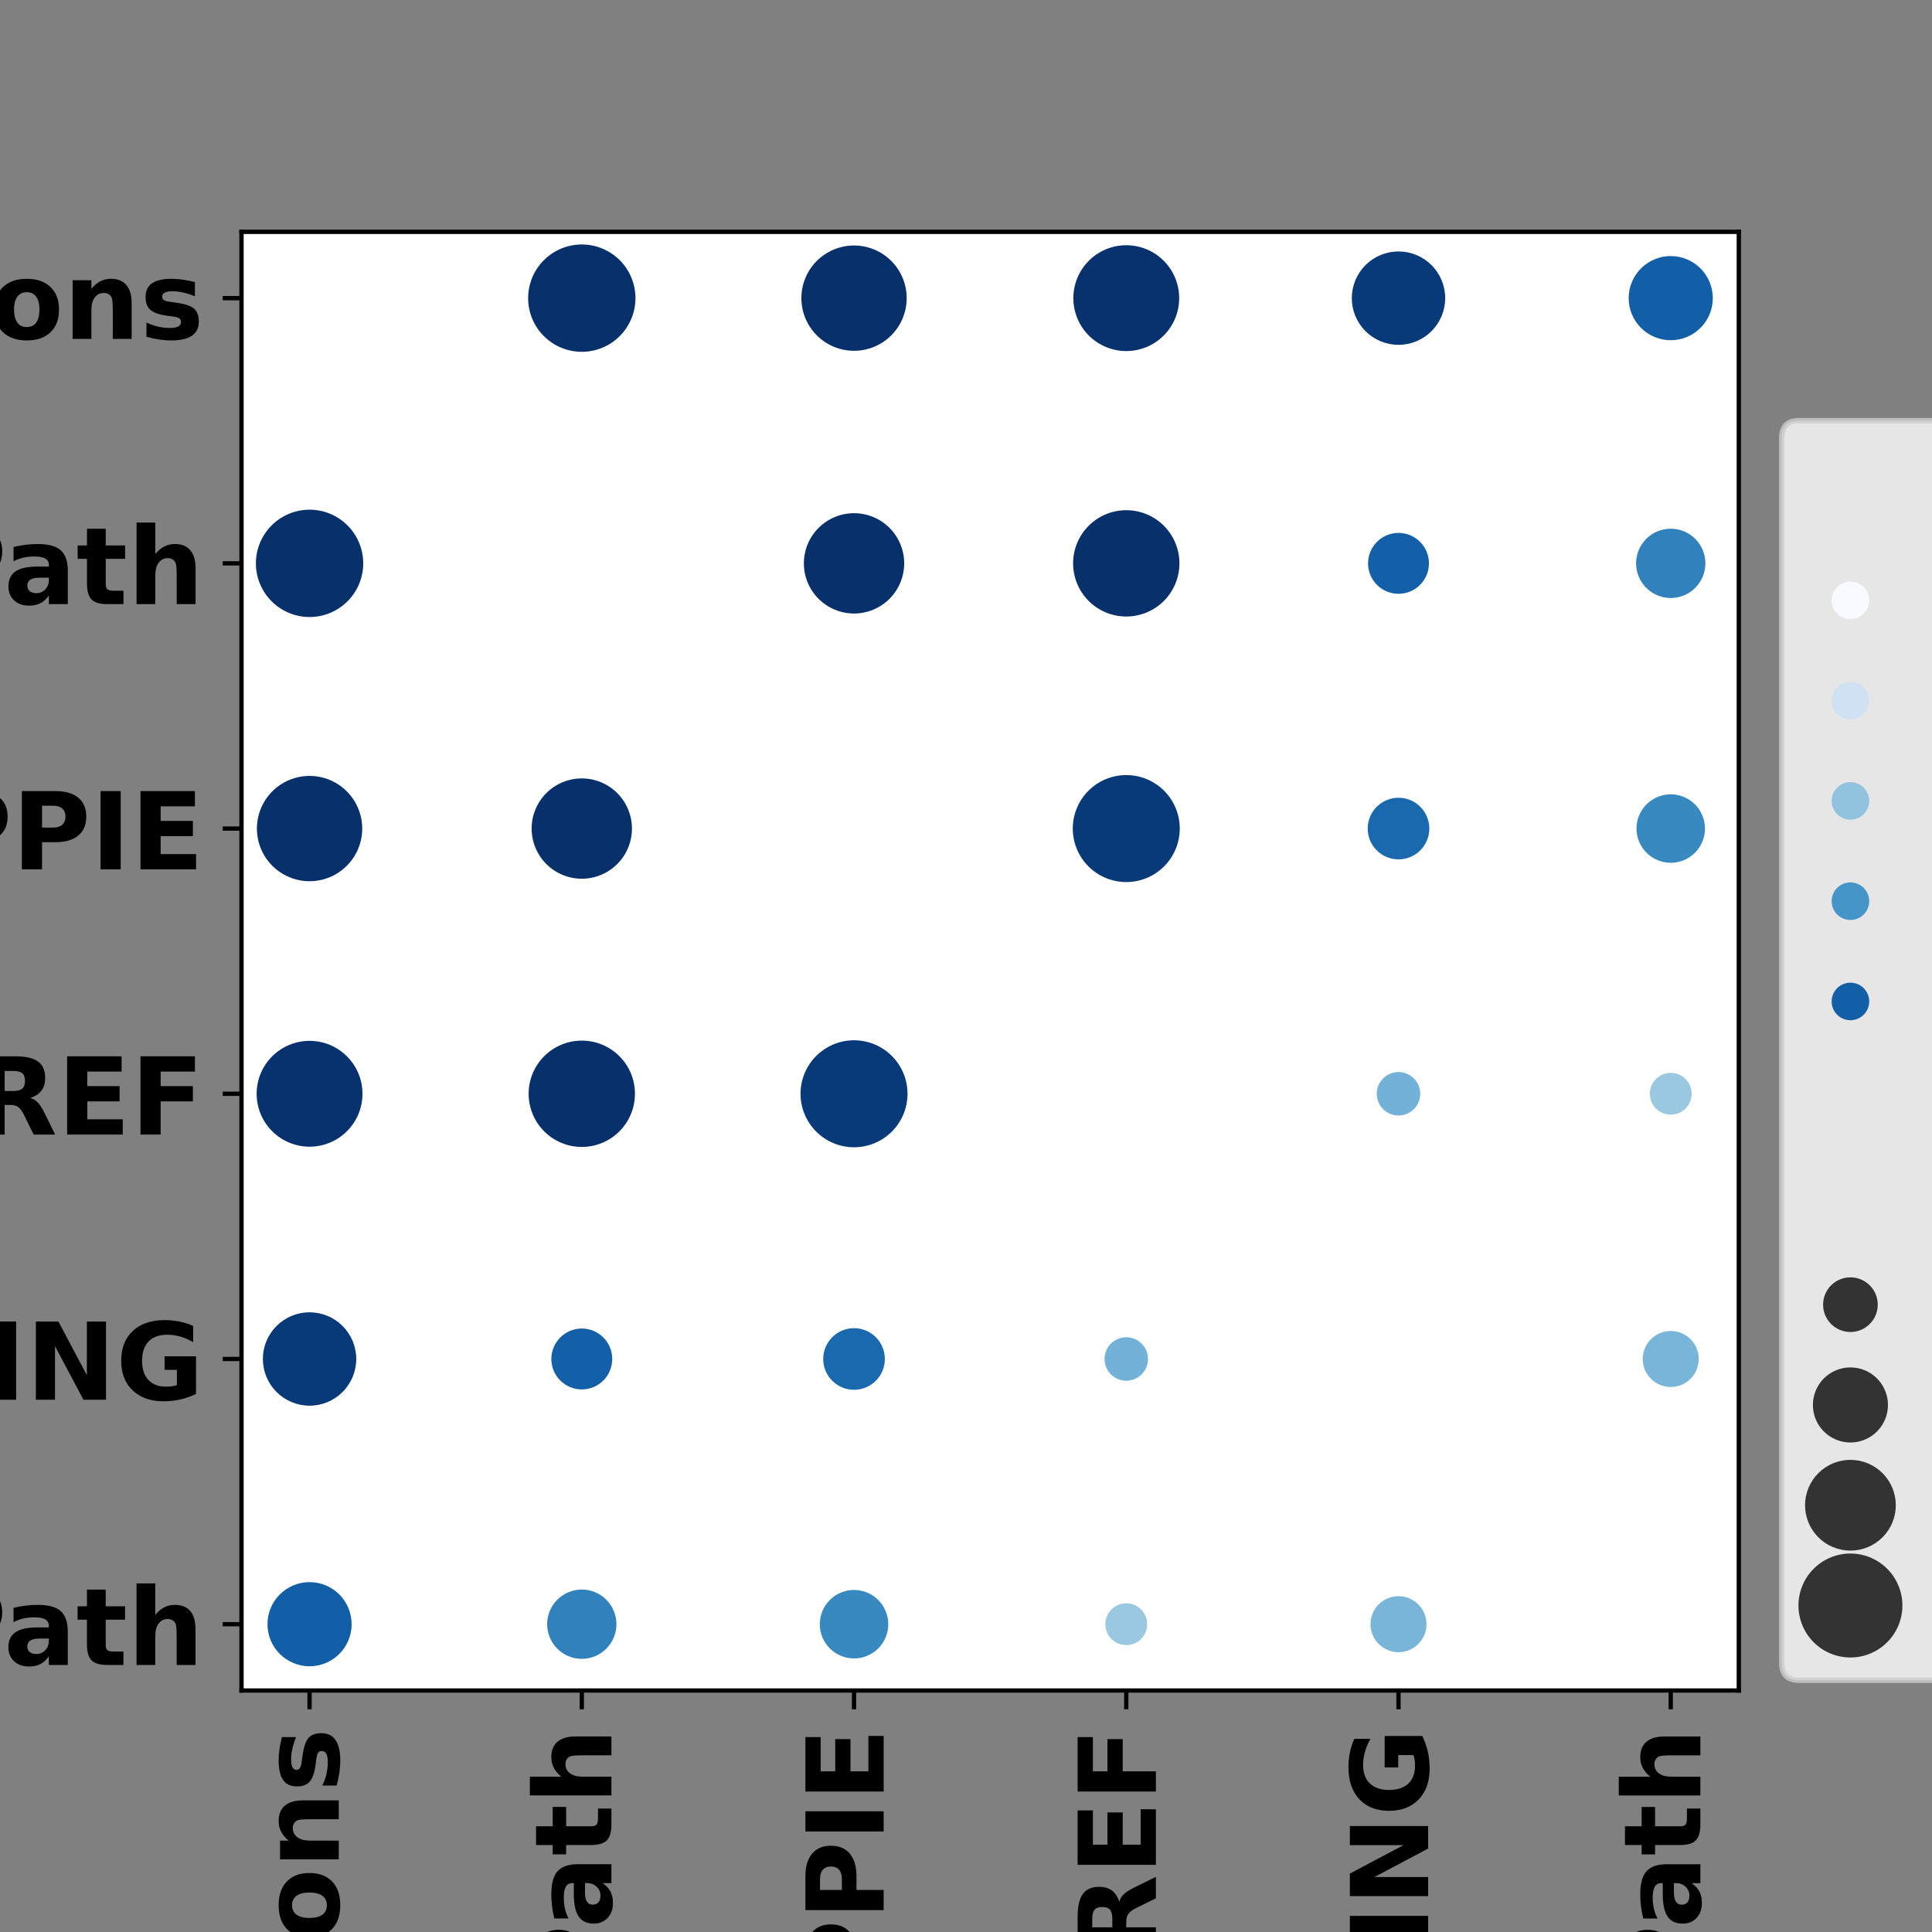 <?xml version="1.0" encoding="utf-8" standalone="no"?>
<!DOCTYPE svg PUBLIC "-//W3C//DTD SVG 1.1//EN"
  "http://www.w3.org/Graphics/SVG/1.1/DTD/svg11.dtd">
<!-- Created with matplotlib (https://matplotlib.org/) -->
<svg height="360pt" version="1.1" viewBox="0 0 360 360" width="360pt" xmlns="http://www.w3.org/2000/svg" xmlns:xlink="http://www.w3.org/1999/xlink">
 <rect x="0" y="0" width="360" height="360" fill="#808080" stroke="none"/>
 <defs>
  <style type="text/css">*{stroke-linecap:butt;stroke-linejoin:round;}</style>
 </defs>
 <g id="figure_1">
  <g id="patch_1">
   <path d="M 0 360 
L 360 360 
L 360 0 
L 0 0 
z
" style="fill:none;"/>
  </g>
  <g id="axes_1">
   <g id="patch_2">
    <path d="M 45 315 
L 324 315 
L 324 43.2 
L 45 43.2 
z
" style="fill:#ffffff;"/>
   </g>
   <g id="PathCollection_1">
    <path clip-path="url(#p6408a341c7)" d="M 57.682 55.555 
C 57.682 55.555 57.682 55.555 57.682 55.555 
C 57.682 55.555 57.682 55.555 57.682 55.555 
C 57.682 55.555 57.682 55.555 57.682 55.555 
C 57.682 55.555 57.682 55.555 57.682 55.555 
C 57.682 55.555 57.682 55.555 57.682 55.555 
C 57.682 55.555 57.682 55.555 57.682 55.555 
C 57.682 55.555 57.682 55.555 57.682 55.555 
C 57.682 55.555 57.682 55.555 57.682 55.555 
z
" style="fill:#f7fbff;"/>
    <path clip-path="url(#p6408a341c7)" d="M 57.682 114.973 
C 60.334 114.973 62.878 113.919 64.753 112.044 
C 66.628 110.169 67.682 107.625 67.682 104.973 
C 67.682 102.321 66.628 99.777 64.753 97.902 
C 62.878 96.026 60.334 94.973 57.682 94.973 
C 55.03 94.973 52.486 96.026 50.611 97.902 
C 48.735 99.777 47.682 102.321 47.682 104.973 
C 47.682 107.625 48.735 110.169 50.611 112.044 
C 52.486 113.919 55.03 114.973 57.682 114.973 
z
" style="fill:#08306b;"/>
    <path clip-path="url(#p6408a341c7)" d="M 57.682 164.202 
C 60.284 164.202 62.779 163.168 64.619 161.328 
C 66.459 159.488 67.493 156.993 67.493 154.391 
C 67.493 151.789 66.459 149.293 64.619 147.454 
C 62.779 145.614 60.284 144.58 57.682 144.58 
C 55.08 144.58 52.584 145.614 50.745 147.454 
C 48.905 149.293 47.871 151.789 47.871 154.391 
C 47.871 156.993 48.905 159.488 50.745 161.328 
C 52.584 163.168 55.08 164.202 57.682 164.202 
z
" style="fill:#08306b;"/>
    <path clip-path="url(#p6408a341c7)" d="M 57.682 213.67 
C 60.297 213.67 62.805 212.631 64.655 210.782 
C 66.504 208.933 67.543 206.424 67.543 203.809 
C 67.543 201.194 66.504 198.686 64.655 196.836 
C 62.805 194.987 60.297 193.948 57.682 193.948 
C 55.067 193.948 52.558 194.987 50.709 196.836 
C 48.86 198.686 47.821 201.194 47.821 203.809 
C 47.821 206.424 48.86 208.933 50.709 210.782 
C 52.558 212.631 55.067 213.67 57.682 213.67 
z
" style="fill:#08326e;"/>
    <path clip-path="url(#p6408a341c7)" d="M 57.682 261.929 
C 59.989 261.929 62.203 261.012 63.835 259.38 
C 65.466 257.748 66.383 255.535 66.383 253.227 
C 66.383 250.92 65.466 248.706 63.835 247.075 
C 62.203 245.443 59.989 244.526 57.682 244.526 
C 55.374 244.526 53.161 245.443 51.529 247.075 
C 49.897 248.706 48.981 250.92 48.981 253.227 
C 48.981 255.535 49.897 257.748 51.529 259.38 
C 53.161 261.012 55.374 261.929 57.682 261.929 
z
" style="fill:#083a7a;"/>
    <path clip-path="url(#p6408a341c7)" d="M 57.682 310.486 
C 59.761 310.486 61.756 309.66 63.226 308.189 
C 64.696 306.719 65.522 304.725 65.522 302.645 
C 65.522 300.566 64.696 298.572 63.226 297.101 
C 61.756 295.631 59.761 294.805 57.682 294.805 
C 55.603 294.805 53.608 295.631 52.138 297.101 
C 50.668 298.572 49.841 300.566 49.841 302.645 
C 49.841 304.725 50.668 306.719 52.138 308.189 
C 53.608 309.66 55.603 310.486 57.682 310.486 
z
" style="fill:#135fa7;"/>
    <path clip-path="url(#p6408a341c7)" d="M 108.409 65.555 
C 111.061 65.555 113.605 64.501 115.48 62.626 
C 117.355 60.75 118.409 58.207 118.409 55.555 
C 118.409 52.903 117.355 50.359 115.48 48.483 
C 113.605 46.608 111.061 45.555 108.409 45.555 
C 105.757 45.555 103.213 46.608 101.338 48.483 
C 99.463 50.359 98.409 52.903 98.409 55.555 
C 98.409 58.207 99.463 60.75 101.338 62.626 
C 103.213 64.501 105.757 65.555 108.409 65.555 
z
" style="fill:#08306b;"/>
    <path clip-path="url(#p6408a341c7)" d="M 108.409 104.973 
C 108.409 104.973 108.409 104.973 108.409 104.973 
C 108.409 104.973 108.409 104.973 108.409 104.973 
C 108.409 104.973 108.409 104.973 108.409 104.973 
C 108.409 104.973 108.409 104.973 108.409 104.973 
C 108.409 104.973 108.409 104.973 108.409 104.973 
C 108.409 104.973 108.409 104.973 108.409 104.973 
C 108.409 104.973 108.409 104.973 108.409 104.973 
C 108.409 104.973 108.409 104.973 108.409 104.973 
z
" style="fill:#f7fbff;"/>
    <path clip-path="url(#p6408a341c7)" d="M 108.409 163.737 
C 110.888 163.737 113.265 162.752 115.018 161 
C 116.77 159.247 117.755 156.87 117.755 154.391 
C 117.755 151.912 116.77 149.535 115.018 147.782 
C 113.265 146.03 110.888 145.045 108.409 145.045 
C 105.93 145.045 103.553 146.03 101.8 147.782 
C 100.048 149.535 99.063 151.912 99.063 154.391 
C 99.063 156.87 100.048 159.247 101.8 161 
C 103.553 162.752 105.93 163.737 108.409 163.737 
z
" style="fill:#08306b;"/>
    <path clip-path="url(#p6408a341c7)" d="M 108.409 213.716 
C 111.036 213.716 113.556 212.672 115.414 210.814 
C 117.272 208.956 118.316 206.436 118.316 203.809 
C 118.316 201.182 117.272 198.662 115.414 196.804 
C 113.556 194.946 111.036 193.903 108.409 193.903 
C 105.782 193.903 103.262 194.946 101.404 196.804 
C 99.546 198.662 98.503 201.182 98.503 203.809 
C 98.503 206.436 99.546 208.956 101.404 210.814 
C 103.262 212.672 105.782 213.716 108.409 213.716 
z
" style="fill:#08306b;"/>
    <path clip-path="url(#p6408a341c7)" d="M 108.409 258.902 
C 109.914 258.902 111.358 258.304 112.422 257.24 
C 113.486 256.176 114.084 254.732 114.084 253.227 
C 114.084 251.722 113.486 250.279 112.422 249.214 
C 111.358 248.15 109.914 247.552 108.409 247.552 
C 106.904 247.552 105.461 248.15 104.396 249.214 
C 103.332 250.279 102.734 251.722 102.734 253.227 
C 102.734 254.732 103.332 256.176 104.396 257.24 
C 105.461 258.304 106.904 258.902 108.409 258.902 
z
" style="fill:#1460a8;"/>
    <path clip-path="url(#p6408a341c7)" d="M 108.409 309.101 
C 110.121 309.101 111.763 308.421 112.974 307.21 
C 114.184 306 114.864 304.357 114.864 302.645 
C 114.864 300.933 114.184 299.291 112.974 298.081 
C 111.763 296.87 110.121 296.19 108.409 296.19 
C 106.697 296.19 105.055 296.87 103.844 298.081 
C 102.634 299.291 101.954 300.933 101.954 302.645 
C 101.954 304.357 102.634 306 103.844 307.21 
C 105.055 308.421 106.697 309.101 108.409 309.101 
z
" style="fill:#3181bd;"/>
    <path clip-path="url(#p6408a341c7)" d="M 159.136 65.365 
C 161.738 65.365 164.234 64.332 166.074 62.492 
C 167.913 60.652 168.947 58.156 168.947 55.555 
C 168.947 52.953 167.913 50.457 166.074 48.617 
C 164.234 46.778 161.738 45.744 159.136 45.744 
C 156.535 45.744 154.039 46.778 152.199 48.617 
C 150.359 50.457 149.326 52.953 149.326 55.555 
C 149.326 58.156 150.359 60.652 152.199 62.492 
C 154.039 64.332 156.535 65.365 159.136 65.365 
z
" style="fill:#08306b;"/>
    <path clip-path="url(#p6408a341c7)" d="M 159.136 114.319 
C 161.615 114.319 163.992 113.334 165.745 111.581 
C 167.498 109.829 168.483 107.451 168.483 104.973 
C 168.483 102.494 167.498 100.117 165.745 98.364 
C 163.992 96.611 161.615 95.627 159.136 95.627 
C 156.658 95.627 154.28 96.611 152.528 98.364 
C 150.775 100.117 149.79 102.494 149.79 104.973 
C 149.79 107.451 150.775 109.829 152.528 111.581 
C 154.28 113.334 156.658 114.319 159.136 114.319 
z
" style="fill:#08306b;"/>
    <path clip-path="url(#p6408a341c7)" d="M 159.136 154.391 
C 159.136 154.391 159.136 154.391 159.136 154.391 
C 159.136 154.391 159.136 154.391 159.136 154.391 
C 159.136 154.391 159.136 154.391 159.136 154.391 
C 159.136 154.391 159.136 154.391 159.136 154.391 
C 159.136 154.391 159.136 154.391 159.136 154.391 
C 159.136 154.391 159.136 154.391 159.136 154.391 
C 159.136 154.391 159.136 154.391 159.136 154.391 
C 159.136 154.391 159.136 154.391 159.136 154.391 
z
" style="fill:#f7fbff;"/>
    <path clip-path="url(#p6408a341c7)" d="M 159.136 213.777 
C 161.78 213.777 164.315 212.727 166.185 210.857 
C 168.054 208.988 169.104 206.453 169.104 203.809 
C 169.104 201.166 168.054 198.63 166.185 196.761 
C 164.315 194.891 161.78 193.841 159.136 193.841 
C 156.493 193.841 153.957 194.891 152.088 196.761 
C 150.219 198.63 149.168 201.166 149.168 203.809 
C 149.168 206.453 150.219 208.988 152.088 210.857 
C 153.957 212.727 156.493 213.777 159.136 213.777 
z
" style="fill:#083979;"/>
    <path clip-path="url(#p6408a341c7)" d="M 159.136 258.969 
C 160.659 258.969 162.12 258.364 163.197 257.288 
C 164.274 256.211 164.879 254.75 164.879 253.227 
C 164.879 251.704 164.274 250.244 163.197 249.167 
C 162.12 248.09 160.659 247.485 159.136 247.485 
C 157.614 247.485 156.153 248.09 155.076 249.167 
C 153.999 250.244 153.394 251.704 153.394 253.227 
C 153.394 254.75 153.999 256.211 155.076 257.288 
C 156.153 258.364 157.614 258.969 159.136 258.969 
z
" style="fill:#1a68ae;"/>
    <path clip-path="url(#p6408a341c7)" d="M 159.136 309.027 
C 160.829 309.027 162.452 308.354 163.649 307.158 
C 164.845 305.961 165.518 304.338 165.518 302.645 
C 165.518 300.953 164.845 299.33 163.649 298.133 
C 162.452 296.937 160.829 296.264 159.136 296.264 
C 157.444 296.264 155.821 296.937 154.624 298.133 
C 153.428 299.33 152.755 300.953 152.755 302.645 
C 152.755 304.338 153.428 305.961 154.624 307.158 
C 155.821 308.354 157.444 309.027 159.136 309.027 
z
" style="fill:#3989c1;"/>
    <path clip-path="url(#p6408a341c7)" d="M 209.864 65.416 
C 212.479 65.416 214.987 64.377 216.836 62.527 
C 218.686 60.678 219.725 58.17 219.725 55.555 
C 219.725 52.939 218.686 50.431 216.836 48.582 
C 214.987 46.733 212.479 45.694 209.864 45.694 
C 207.248 45.694 204.74 46.733 202.891 48.582 
C 201.042 50.431 200.003 52.939 200.003 55.555 
C 200.003 58.17 201.042 60.678 202.891 62.527 
C 204.74 64.377 207.248 65.416 209.864 65.416 
z
" style="fill:#08326e;"/>
    <path clip-path="url(#p6408a341c7)" d="M 209.864 114.879 
C 212.491 114.879 215.011 113.835 216.869 111.978 
C 218.726 110.12 219.77 107.6 219.77 104.973 
C 219.77 102.345 218.726 99.826 216.869 97.968 
C 215.011 96.11 212.491 95.066 209.864 95.066 
C 207.236 95.066 204.716 96.11 202.859 97.968 
C 201.001 99.826 199.957 102.345 199.957 104.973 
C 199.957 107.6 201.001 110.12 202.859 111.978 
C 204.716 113.835 207.236 114.879 209.864 114.879 
z
" style="fill:#08306b;"/>
    <path clip-path="url(#p6408a341c7)" d="M 209.864 164.359 
C 212.507 164.359 215.043 163.309 216.912 161.439 
C 218.781 159.57 219.832 157.034 219.832 154.391 
C 219.832 151.747 218.781 149.212 216.912 147.343 
C 215.043 145.473 212.507 144.423 209.864 144.423 
C 207.22 144.423 204.685 145.473 202.815 147.343 
C 200.946 149.212 199.896 151.747 199.896 154.391 
C 199.896 157.034 200.946 159.57 202.815 161.439 
C 204.685 163.309 207.22 164.359 209.864 164.359 
z
" style="fill:#083979;"/>
    <path clip-path="url(#p6408a341c7)" d="M 209.864 203.809 
C 209.864 203.809 209.864 203.809 209.864 203.809 
C 209.864 203.809 209.864 203.809 209.864 203.809 
C 209.864 203.809 209.864 203.809 209.864 203.809 
C 209.864 203.809 209.864 203.809 209.864 203.809 
C 209.864 203.809 209.864 203.809 209.864 203.809 
C 209.864 203.809 209.864 203.809 209.864 203.809 
C 209.864 203.809 209.864 203.809 209.864 203.809 
C 209.864 203.809 209.864 203.809 209.864 203.809 
z
" style="fill:#f7fbff;"/>
    <path clip-path="url(#p6408a341c7)" d="M 209.864 257.278 
C 210.938 257.278 211.969 256.852 212.728 256.092 
C 213.488 255.332 213.915 254.302 213.915 253.227 
C 213.915 252.153 213.488 251.122 212.728 250.363 
C 211.969 249.603 210.938 249.176 209.864 249.176 
C 208.789 249.176 207.759 249.603 206.999 250.363 
C 206.239 251.122 205.813 252.153 205.813 253.227 
C 205.813 254.302 206.239 255.332 206.999 256.092 
C 207.759 256.852 208.789 257.278 209.864 257.278 
z
" style="fill:#72b2d8;"/>
    <path clip-path="url(#p6408a341c7)" d="M 209.864 306.542 
C 210.897 306.542 211.888 306.131 212.619 305.401 
C 213.349 304.67 213.76 303.679 213.76 302.645 
C 213.76 301.612 213.349 300.621 212.619 299.89 
C 211.888 299.16 210.897 298.749 209.864 298.749 
C 208.83 298.749 207.839 299.16 207.108 299.89 
C 206.378 300.621 205.967 301.612 205.967 302.645 
C 205.967 303.679 206.378 304.67 207.108 305.401 
C 207.839 306.131 208.83 306.542 209.864 306.542 
z
" style="fill:#9ac8e0;"/>
    <path clip-path="url(#p6408a341c7)" d="M 260.591 64.256 
C 262.899 64.256 265.112 63.339 266.744 61.707 
C 268.375 60.076 269.292 57.862 269.292 55.555 
C 269.292 53.247 268.375 51.034 266.744 49.402 
C 265.112 47.77 262.899 46.853 260.591 46.853 
C 258.283 46.853 256.07 47.77 254.438 49.402 
C 252.806 51.034 251.89 53.247 251.89 55.555 
C 251.89 57.862 252.806 60.076 254.438 61.707 
C 256.07 63.339 258.283 64.256 260.591 64.256 
z
" style="fill:#083a7a;"/>
    <path clip-path="url(#p6408a341c7)" d="M 260.591 110.648 
C 262.096 110.648 263.539 110.05 264.604 108.986 
C 265.668 107.921 266.266 106.478 266.266 104.973 
C 266.266 103.468 265.668 102.024 264.604 100.96 
C 263.539 99.896 262.096 99.298 260.591 99.298 
C 259.086 99.298 257.642 99.896 256.578 100.96 
C 255.514 102.024 254.916 103.468 254.916 104.973 
C 254.916 106.478 255.514 107.921 256.578 108.986 
C 257.642 110.05 259.086 110.648 260.591 110.648 
z
" style="fill:#1460a8;"/>
    <path clip-path="url(#p6408a341c7)" d="M 260.591 160.133 
C 262.114 160.133 263.574 159.528 264.651 158.451 
C 265.728 157.374 266.333 155.914 266.333 154.391 
C 266.333 152.868 265.728 151.407 264.651 150.331 
C 263.574 149.254 262.114 148.649 260.591 148.649 
C 259.068 148.649 257.607 149.254 256.531 150.331 
C 255.454 151.407 254.849 152.868 254.849 154.391 
C 254.849 155.914 255.454 157.374 256.531 158.451 
C 257.607 159.528 259.068 160.133 260.591 160.133 
z
" style="fill:#1a68ae;"/>
    <path clip-path="url(#p6408a341c7)" d="M 260.591 207.86 
C 261.665 207.86 262.696 207.433 263.455 206.674 
C 264.215 205.914 264.642 204.883 264.642 203.809 
C 264.642 202.735 264.215 201.704 263.455 200.945 
C 262.696 200.185 261.665 199.758 260.591 199.758 
C 259.517 199.758 258.486 200.185 257.726 200.945 
C 256.967 201.704 256.54 202.735 256.54 203.809 
C 256.54 204.883 256.967 205.914 257.726 206.674 
C 258.486 207.433 259.517 207.86 260.591 207.86 
z
" style="fill:#72b2d8;"/>
    <path clip-path="url(#p6408a341c7)" d="M 260.591 253.227 
C 260.591 253.227 260.591 253.227 260.591 253.227 
C 260.591 253.227 260.591 253.227 260.591 253.227 
C 260.591 253.227 260.591 253.227 260.591 253.227 
C 260.591 253.227 260.591 253.227 260.591 253.227 
C 260.591 253.227 260.591 253.227 260.591 253.227 
C 260.591 253.227 260.591 253.227 260.591 253.227 
C 260.591 253.227 260.591 253.227 260.591 253.227 
C 260.591 253.227 260.591 253.227 260.591 253.227 
z
" style="fill:#f7fbff;"/>
    <path clip-path="url(#p6408a341c7)" d="M 260.591 307.863 
C 261.975 307.863 263.302 307.313 264.28 306.335 
C 265.259 305.357 265.809 304.029 265.809 302.645 
C 265.809 301.262 265.259 299.934 264.28 298.956 
C 263.302 297.977 261.975 297.428 260.591 297.428 
C 259.207 297.428 257.88 297.977 256.901 298.956 
C 255.923 299.934 255.373 301.262 255.373 302.645 
C 255.373 304.029 255.923 305.357 256.901 306.335 
C 257.88 307.313 259.207 307.863 260.591 307.863 
z
" style="fill:#79b5d9;"/>
    <path clip-path="url(#p6408a341c7)" d="M 311.318 63.395 
C 313.397 63.395 315.392 62.569 316.862 61.099 
C 318.332 59.628 319.159 57.634 319.159 55.555 
C 319.159 53.475 318.332 51.481 316.862 50.011 
C 315.392 48.54 313.397 47.714 311.318 47.714 
C 309.239 47.714 307.244 48.54 305.774 50.011 
C 304.304 51.481 303.478 53.475 303.478 55.555 
C 303.478 57.634 304.304 59.628 305.774 61.099 
C 307.244 62.569 309.239 63.395 311.318 63.395 
z
" style="fill:#135fa7;"/>
    <path clip-path="url(#p6408a341c7)" d="M 311.318 111.428 
C 313.03 111.428 314.672 110.748 315.883 109.537 
C 317.093 108.327 317.774 106.685 317.774 104.973 
C 317.774 103.261 317.093 101.619 315.883 100.408 
C 314.672 99.198 313.03 98.517 311.318 98.517 
C 309.606 98.517 307.964 99.198 306.754 100.408 
C 305.543 101.619 304.863 103.261 304.863 104.973 
C 304.863 106.685 305.543 108.327 306.754 109.537 
C 307.964 110.748 309.606 111.428 311.318 111.428 
z
" style="fill:#3181bd;"/>
    <path clip-path="url(#p6408a341c7)" d="M 311.318 160.772 
C 313.01 160.772 314.634 160.1 315.83 158.903 
C 317.027 157.706 317.699 156.083 317.699 154.391 
C 317.699 152.699 317.027 151.075 315.83 149.879 
C 314.634 148.682 313.01 148.01 311.318 148.01 
C 309.626 148.01 308.003 148.682 306.806 149.879 
C 305.609 151.075 304.937 152.699 304.937 154.391 
C 304.937 156.083 305.609 157.706 306.806 158.903 
C 308.003 160.1 309.626 160.772 311.318 160.772 
z
" style="fill:#3989c1;"/>
    <path clip-path="url(#p6408a341c7)" d="M 311.318 207.705 
C 312.352 207.705 313.343 207.295 314.073 206.564 
C 314.804 205.834 315.215 204.842 315.215 203.809 
C 315.215 202.776 314.804 201.785 314.073 201.054 
C 313.343 200.323 312.352 199.913 311.318 199.913 
C 310.285 199.913 309.294 200.323 308.563 201.054 
C 307.832 201.785 307.422 202.776 307.422 203.809 
C 307.422 204.842 307.832 205.834 308.563 206.564 
C 309.294 207.295 310.285 207.705 311.318 207.705 
z
" style="fill:#9ac8e0;"/>
    <path clip-path="url(#p6408a341c7)" d="M 311.318 258.445 
C 312.702 258.445 314.029 257.895 315.008 256.917 
C 315.986 255.938 316.536 254.611 316.536 253.227 
C 316.536 251.843 315.986 250.516 315.008 249.538 
C 314.029 248.559 312.702 248.009 311.318 248.009 
C 309.934 248.009 308.607 248.559 307.629 249.538 
C 306.65 250.516 306.1 251.843 306.1 253.227 
C 306.1 254.611 306.65 255.938 307.629 256.917 
C 308.607 257.895 309.934 258.445 311.318 258.445 
z
" style="fill:#79b5d9;"/>
    <path clip-path="url(#p6408a341c7)" d="M 311.318 302.645 
C 311.318 302.645 311.318 302.645 311.318 302.645 
C 311.318 302.645 311.318 302.645 311.318 302.645 
C 311.318 302.645 311.318 302.645 311.318 302.645 
C 311.318 302.645 311.318 302.645 311.318 302.645 
C 311.318 302.645 311.318 302.645 311.318 302.645 
C 311.318 302.645 311.318 302.645 311.318 302.645 
C 311.318 302.645 311.318 302.645 311.318 302.645 
C 311.318 302.645 311.318 302.645 311.318 302.645 
z
" style="fill:#f7fbff;"/>
   </g>
   <g id="PathCollection_2"/>
   <g id="PathCollection_3"/>
   <g id="PathCollection_4"/>
   <g id="PathCollection_5"/>
   <g id="PathCollection_6"/>
   <g id="PathCollection_7"/>
   <g id="PathCollection_8"/>
   <g id="PathCollection_9"/>
   <g id="PathCollection_10"/>
   <g id="PathCollection_11"/>
   <g id="matplotlib.axis_1">
    <g id="xtick_1">
     <g id="line2d_1">
      <defs>
       <path d="M 0 0 
L 0 3.5 
" id="m6588b7228b" style="stroke:#000000;stroke-width:0.8;"/>
      </defs>
      <g>
       <use style="stroke:#000000;stroke-width:0.8;" x="57.682" xlink:href="#m6588b7228b" y="315"/>
      </g>
     </g>
     <g id="text_1">
      <!-- PathwayCommons -->
      <g transform="translate(63.122 527.797)rotate(-90)scale(0.2 -0.2)">
       <defs>
        <path d="M 9.188 72.906 
L 40.375 72.906 
Q 54.297 72.906 61.734 66.719 
Q 69.188 60.547 69.188 49.125 
Q 69.188 37.641 61.734 31.469 
Q 54.297 25.297 40.375 25.297 
L 27.984 25.297 
L 27.984 0 
L 9.188 0 
z
M 27.984 59.281 
L 27.984 38.922 
L 38.375 38.922 
Q 43.844 38.922 46.828 41.578 
Q 49.812 44.234 49.812 49.125 
Q 49.812 54 46.828 56.641 
Q 43.844 59.281 38.375 59.281 
z
" id="DejaVuSans-Bold-80"/>
        <path d="M 32.906 24.609 
Q 27.438 24.609 24.672 22.75 
Q 21.922 20.906 21.922 17.281 
Q 21.922 13.969 24.141 12.078 
Q 26.375 10.203 30.328 10.203 
Q 35.25 10.203 38.625 13.734 
Q 42 17.281 42 22.609 
L 42 24.609 
z
M 59.625 31.203 
L 59.625 0 
L 42 0 
L 42 8.109 
Q 38.484 3.125 34.078 0.844 
Q 29.688 -1.422 23.391 -1.422 
Q 14.891 -1.422 9.594 3.531 
Q 4.297 8.5 4.297 16.406 
Q 4.297 26.031 10.906 30.516 
Q 17.531 35.016 31.688 35.016 
L 42 35.016 
L 42 36.375 
Q 42 40.531 38.719 42.453 
Q 35.453 44.391 28.516 44.391 
Q 22.906 44.391 18.062 43.266 
Q 13.234 42.141 9.078 39.891 
L 9.078 53.219 
Q 14.703 54.594 20.359 55.297 
Q 26.031 56 31.688 56 
Q 46.484 56 53.047 50.172 
Q 59.625 44.344 59.625 31.203 
z
" id="DejaVuSans-Bold-97"/>
        <path d="M 27.484 70.219 
L 27.484 54.688 
L 45.516 54.688 
L 45.516 42.188 
L 27.484 42.188 
L 27.484 19 
Q 27.484 15.188 29 13.844 
Q 30.516 12.5 35.016 12.5 
L 44 12.5 
L 44 0 
L 29 0 
Q 18.656 0 14.328 4.312 
Q 10.016 8.641 10.016 19 
L 10.016 42.188 
L 1.312 42.188 
L 1.312 54.688 
L 10.016 54.688 
L 10.016 70.219 
z
" id="DejaVuSans-Bold-116"/>
        <path d="M 63.375 33.297 
L 63.375 0 
L 45.797 0 
L 45.797 5.422 
L 45.797 25.391 
Q 45.797 32.562 45.484 35.25 
Q 45.172 37.938 44.391 39.203 
Q 43.359 40.922 41.594 41.875 
Q 39.844 42.828 37.594 42.828 
Q 32.125 42.828 29 38.594 
Q 25.875 34.375 25.875 26.906 
L 25.875 0 
L 8.406 0 
L 8.406 75.984 
L 25.875 75.984 
L 25.875 46.688 
Q 29.828 51.469 34.266 53.734 
Q 38.719 56 44.094 56 
Q 53.562 56 58.469 50.188 
Q 63.375 44.391 63.375 33.297 
z
" id="DejaVuSans-Bold-104"/>
        <path d="M 3.516 54.688 
L 20.516 54.688 
L 29.688 17 
L 38.922 54.688 
L 53.516 54.688 
L 62.703 17.391 
L 71.922 54.688 
L 88.922 54.688 
L 74.516 0 
L 55.422 0 
L 46.188 37.594 
L 37.016 0 
L 17.922 0 
z
" id="DejaVuSans-Bold-119"/>
        <path d="M 1.219 54.688 
L 18.703 54.688 
L 33.406 17.578 
L 45.906 54.688 
L 63.375 54.688 
L 40.375 -5.172 
Q 36.922 -14.312 32.297 -17.938 
Q 27.688 -21.578 20.125 -21.578 
L 10.016 -21.578 
L 10.016 -10.109 
L 15.484 -10.109 
Q 19.922 -10.109 21.938 -8.688 
Q 23.969 -7.281 25.094 -3.609 
L 25.594 -2.094 
z
" id="DejaVuSans-Bold-121"/>
        <path d="M 67 4 
Q 61.812 1.312 56.203 -0.047 
Q 50.594 -1.422 44.484 -1.422 
Q 26.266 -1.422 15.625 8.766 
Q 4.984 18.953 4.984 36.375 
Q 4.984 53.859 15.625 64.031 
Q 26.266 74.219 44.484 74.219 
Q 50.594 74.219 56.203 72.844 
Q 61.812 71.484 67 68.797 
L 67 53.719 
Q 61.766 57.281 56.688 58.938 
Q 51.609 60.594 46 60.594 
Q 35.938 60.594 30.172 54.141 
Q 24.422 47.703 24.422 36.375 
Q 24.422 25.094 30.172 18.641 
Q 35.938 12.203 46 12.203 
Q 51.609 12.203 56.688 13.859 
Q 61.766 15.531 67 19.094 
z
" id="DejaVuSans-Bold-67"/>
        <path d="M 34.422 43.5 
Q 28.609 43.5 25.562 39.328 
Q 22.516 35.156 22.516 27.297 
Q 22.516 19.438 25.562 15.25 
Q 28.609 11.078 34.422 11.078 
Q 40.141 11.078 43.156 15.25 
Q 46.188 19.438 46.188 27.297 
Q 46.188 35.156 43.156 39.328 
Q 40.141 43.5 34.422 43.5 
z
M 34.422 56 
Q 48.531 56 56.469 48.375 
Q 64.406 40.766 64.406 27.297 
Q 64.406 13.812 56.469 6.188 
Q 48.531 -1.422 34.422 -1.422 
Q 20.266 -1.422 12.281 6.188 
Q 4.297 13.812 4.297 27.297 
Q 4.297 40.766 12.281 48.375 
Q 20.266 56 34.422 56 
z
" id="DejaVuSans-Bold-111"/>
        <path d="M 59.078 45.609 
Q 62.406 50.688 66.969 53.344 
Q 71.531 56 77 56 
Q 86.422 56 91.359 50.188 
Q 96.297 44.391 96.297 33.297 
L 96.297 0 
L 78.719 0 
L 78.719 28.516 
Q 78.766 29.156 78.781 29.828 
Q 78.812 30.516 78.812 31.781 
Q 78.812 37.594 77.094 40.203 
Q 75.391 42.828 71.578 42.828 
Q 66.609 42.828 63.891 38.719 
Q 61.188 34.625 61.078 26.859 
L 61.078 0 
L 43.5 0 
L 43.5 28.516 
Q 43.5 37.594 41.938 40.203 
Q 40.375 42.828 36.375 42.828 
Q 31.344 42.828 28.609 38.703 
Q 25.875 34.578 25.875 26.906 
L 25.875 0 
L 8.297 0 
L 8.297 54.688 
L 25.875 54.688 
L 25.875 46.688 
Q 29.109 51.312 33.281 53.656 
Q 37.453 56 42.484 56 
Q 48.141 56 52.484 53.266 
Q 56.844 50.531 59.078 45.609 
z
" id="DejaVuSans-Bold-109"/>
        <path d="M 63.375 33.297 
L 63.375 0 
L 45.797 0 
L 45.797 5.422 
L 45.797 25.484 
Q 45.797 32.562 45.484 35.25 
Q 45.172 37.938 44.391 39.203 
Q 43.359 40.922 41.594 41.875 
Q 39.844 42.828 37.594 42.828 
Q 32.125 42.828 29 38.594 
Q 25.875 34.375 25.875 26.906 
L 25.875 0 
L 8.406 0 
L 8.406 54.688 
L 25.875 54.688 
L 25.875 46.688 
Q 29.828 51.469 34.266 53.734 
Q 38.719 56 44.094 56 
Q 53.562 56 58.469 50.188 
Q 63.375 44.391 63.375 33.297 
z
" id="DejaVuSans-Bold-110"/>
        <path d="M 51.125 52.984 
L 51.125 39.703 
Q 45.516 42.047 40.281 43.219 
Q 35.062 44.391 30.422 44.391 
Q 25.438 44.391 23.016 43.141 
Q 20.609 41.891 20.609 39.312 
Q 20.609 37.203 22.438 36.078 
Q 24.266 34.969 29 34.422 
L 32.078 33.984 
Q 45.516 32.281 50.141 28.375 
Q 54.781 24.469 54.781 16.109 
Q 54.781 7.375 48.328 2.969 
Q 41.891 -1.422 29.109 -1.422 
Q 23.688 -1.422 17.891 -0.562 
Q 12.109 0.297 6 2 
L 6 15.281 
Q 11.234 12.75 16.719 11.469 
Q 22.219 10.203 27.875 10.203 
Q 33.016 10.203 35.594 11.609 
Q 38.188 13.031 38.188 15.828 
Q 38.188 18.172 36.406 19.312 
Q 34.625 20.453 29.297 21.094 
L 26.219 21.484 
Q 14.547 22.953 9.859 26.906 
Q 5.172 30.859 5.172 38.922 
Q 5.172 47.609 11.125 51.797 
Q 17.094 56 29.391 56 
Q 34.234 56 39.547 55.266 
Q 44.875 54.547 51.125 52.984 
z
" id="DejaVuSans-Bold-115"/>
       </defs>
       <use xlink:href="#DejaVuSans-Bold-80"/>
       <use x="70.666" xlink:href="#DejaVuSans-Bold-97"/>
       <use x="138.146" xlink:href="#DejaVuSans-Bold-116"/>
       <use x="185.949" xlink:href="#DejaVuSans-Bold-104"/>
       <use x="257.141" xlink:href="#DejaVuSans-Bold-119"/>
       <use x="349.523" xlink:href="#DejaVuSans-Bold-97"/>
       <use x="413.879" xlink:href="#DejaVuSans-Bold-121"/>
       <use x="479.064" xlink:href="#DejaVuSans-Bold-67"/>
       <use x="552.453" xlink:href="#DejaVuSans-Bold-111"/>
       <use x="621.154" xlink:href="#DejaVuSans-Bold-109"/>
       <use x="725.354" xlink:href="#DejaVuSans-Bold-109"/>
       <use x="829.553" xlink:href="#DejaVuSans-Bold-111"/>
       <use x="898.254" xlink:href="#DejaVuSans-Bold-110"/>
       <use x="969.445" xlink:href="#DejaVuSans-Bold-115"/>
      </g>
     </g>
    </g>
    <g id="xtick_2">
     <g id="line2d_2">
      <g>
       <use style="stroke:#000000;stroke-width:0.8;" x="108.409" xlink:href="#m6588b7228b" y="315"/>
      </g>
     </g>
     <g id="text_2">
      <!-- ConsensusPath -->
      <g transform="translate(113.928 493.834)rotate(-90)scale(0.2 -0.2)">
       <defs>
        <path d="M 62.984 27.484 
L 62.984 22.516 
L 22.125 22.516 
Q 22.75 16.359 26.562 13.281 
Q 30.375 10.203 37.203 10.203 
Q 42.719 10.203 48.5 11.844 
Q 54.297 13.484 60.406 16.797 
L 60.406 3.328 
Q 54.203 0.984 48 -0.219 
Q 41.797 -1.422 35.594 -1.422 
Q 20.75 -1.422 12.516 6.125 
Q 4.297 13.672 4.297 27.297 
Q 4.297 40.672 12.375 48.328 
Q 20.453 56 34.625 56 
Q 47.516 56 55.25 48.234 
Q 62.984 40.484 62.984 27.484 
z
M 45.016 33.297 
Q 45.016 38.281 42.109 41.328 
Q 39.203 44.391 34.516 44.391 
Q 29.438 44.391 26.266 41.531 
Q 23.094 38.672 22.312 33.297 
z
" id="DejaVuSans-Bold-101"/>
        <path d="M 7.812 21.297 
L 7.812 54.688 
L 25.391 54.688 
L 25.391 49.219 
Q 25.391 44.781 25.344 38.062 
Q 25.297 31.344 25.297 29.109 
Q 25.297 22.516 25.641 19.609 
Q 25.984 16.703 26.812 15.375 
Q 27.875 13.672 29.609 12.734 
Q 31.344 11.812 33.594 11.812 
Q 39.062 11.812 42.188 16.016 
Q 45.312 20.219 45.312 27.688 
L 45.312 54.688 
L 62.797 54.688 
L 62.797 0 
L 45.312 0 
L 45.312 7.906 
Q 41.359 3.125 36.938 0.844 
Q 32.516 -1.422 27.203 -1.422 
Q 17.719 -1.422 12.766 4.391 
Q 7.812 10.203 7.812 21.297 
z
" id="DejaVuSans-Bold-117"/>
       </defs>
       <use xlink:href="#DejaVuSans-Bold-67"/>
       <use x="73.389" xlink:href="#DejaVuSans-Bold-111"/>
       <use x="142.09" xlink:href="#DejaVuSans-Bold-110"/>
       <use x="213.281" xlink:href="#DejaVuSans-Bold-115"/>
       <use x="272.803" xlink:href="#DejaVuSans-Bold-101"/>
       <use x="340.625" xlink:href="#DejaVuSans-Bold-110"/>
       <use x="411.816" xlink:href="#DejaVuSans-Bold-115"/>
       <use x="471.338" xlink:href="#DejaVuSans-Bold-117"/>
       <use x="542.529" xlink:href="#DejaVuSans-Bold-115"/>
       <use x="602.051" xlink:href="#DejaVuSans-Bold-80"/>
       <use x="672.717" xlink:href="#DejaVuSans-Bold-97"/>
       <use x="740.197" xlink:href="#DejaVuSans-Bold-116"/>
       <use x="788" xlink:href="#DejaVuSans-Bold-104"/>
      </g>
     </g>
    </g>
    <g id="xtick_3">
     <g id="line2d_3">
      <g>
       <use style="stroke:#000000;stroke-width:0.8;" x="159.136" xlink:href="#m6588b7228b" y="315"/>
      </g>
     </g>
     <g id="text_3">
      <!-- HIPPIE -->
      <g transform="translate(164.655 396.6)rotate(-90)scale(0.2 -0.2)">
       <defs>
        <path d="M 9.188 72.906 
L 27.984 72.906 
L 27.984 45.125 
L 55.719 45.125 
L 55.719 72.906 
L 74.516 72.906 
L 74.516 0 
L 55.719 0 
L 55.719 30.906 
L 27.984 30.906 
L 27.984 0 
L 9.188 0 
z
" id="DejaVuSans-Bold-72"/>
        <path d="M 9.188 72.906 
L 27.984 72.906 
L 27.984 0 
L 9.188 0 
z
" id="DejaVuSans-Bold-73"/>
        <path d="M 9.188 72.906 
L 59.906 72.906 
L 59.906 58.688 
L 27.984 58.688 
L 27.984 45.125 
L 58.016 45.125 
L 58.016 30.906 
L 27.984 30.906 
L 27.984 14.203 
L 60.984 14.203 
L 60.984 0 
L 9.188 0 
z
" id="DejaVuSans-Bold-69"/>
       </defs>
       <use xlink:href="#DejaVuSans-Bold-72"/>
       <use x="83.691" xlink:href="#DejaVuSans-Bold-73"/>
       <use x="120.898" xlink:href="#DejaVuSans-Bold-80"/>
       <use x="194.189" xlink:href="#DejaVuSans-Bold-80"/>
       <use x="267.48" xlink:href="#DejaVuSans-Bold-73"/>
       <use x="304.688" xlink:href="#DejaVuSans-Bold-69"/>
      </g>
     </g>
    </g>
    <g id="xtick_4">
     <g id="line2d_4">
      <g>
       <use style="stroke:#000000;stroke-width:0.8;" x="209.864" xlink:href="#m6588b7228b" y="315"/>
      </g>
     </g>
     <g id="text_4">
      <!-- iREF -->
      <g transform="translate(215.382 371.581)rotate(-90)scale(0.2 -0.2)">
       <defs>
        <path d="M 8.406 54.688 
L 25.875 54.688 
L 25.875 0 
L 8.406 0 
z
M 8.406 75.984 
L 25.875 75.984 
L 25.875 61.719 
L 8.406 61.719 
z
" id="DejaVuSans-Bold-105"/>
        <path d="M 35.891 40.578 
Q 41.797 40.578 44.359 42.766 
Q 46.922 44.969 46.922 50 
Q 46.922 54.984 44.359 57.125 
Q 41.797 59.281 35.891 59.281 
L 27.984 59.281 
L 27.984 40.578 
z
M 27.984 27.594 
L 27.984 0 
L 9.188 0 
L 9.188 72.906 
L 37.891 72.906 
Q 52.297 72.906 59 68.062 
Q 65.719 63.234 65.719 52.781 
Q 65.719 45.562 62.219 40.922 
Q 58.734 36.281 51.703 34.078 
Q 55.562 33.203 58.609 30.094 
Q 61.672 27 64.797 20.703 
L 75 0 
L 54.984 0 
L 46.094 18.109 
Q 43.406 23.578 40.641 25.578 
Q 37.891 27.594 33.297 27.594 
z
" id="DejaVuSans-Bold-82"/>
        <path d="M 9.188 72.906 
L 59.906 72.906 
L 59.906 58.688 
L 27.984 58.688 
L 27.984 45.125 
L 58.016 45.125 
L 58.016 30.906 
L 27.984 30.906 
L 27.984 0 
L 9.188 0 
z
" id="DejaVuSans-Bold-70"/>
       </defs>
       <use xlink:href="#DejaVuSans-Bold-105"/>
       <use x="34.277" xlink:href="#DejaVuSans-Bold-82"/>
       <use x="111.279" xlink:href="#DejaVuSans-Bold-69"/>
       <use x="179.59" xlink:href="#DejaVuSans-Bold-70"/>
      </g>
     </g>
    </g>
    <g id="xtick_5">
     <g id="line2d_5">
      <g>
       <use style="stroke:#000000;stroke-width:0.8;" x="260.591" xlink:href="#m6588b7228b" y="315"/>
      </g>
     </g>
     <g id="text_5">
      <!-- STRING -->
      <g transform="translate(266.11 406.041)rotate(-90)scale(0.2 -0.2)">
       <defs>
        <path d="M 59.906 70.609 
L 59.906 55.172 
Q 53.906 57.859 48.188 59.219 
Q 42.484 60.594 37.406 60.594 
Q 30.672 60.594 27.438 58.734 
Q 24.219 56.891 24.219 52.984 
Q 24.219 50.047 26.391 48.406 
Q 28.562 46.781 34.281 45.609 
L 42.281 44 
Q 54.438 41.547 59.562 36.562 
Q 64.703 31.594 64.703 22.406 
Q 64.703 10.359 57.547 4.469 
Q 50.391 -1.422 35.688 -1.422 
Q 28.766 -1.422 21.781 -0.094 
Q 14.797 1.219 7.812 3.812 
L 7.812 19.672 
Q 14.797 15.969 21.312 14.078 
Q 27.828 12.203 33.891 12.203 
Q 40.047 12.203 43.312 14.25 
Q 46.578 16.312 46.578 20.125 
Q 46.578 23.531 44.359 25.391 
Q 42.141 27.25 35.5 28.719 
L 28.219 30.328 
Q 17.281 32.672 12.219 37.797 
Q 7.172 42.922 7.172 51.609 
Q 7.172 62.5 14.203 68.359 
Q 21.234 74.219 34.422 74.219 
Q 40.438 74.219 46.781 73.312 
Q 53.125 72.406 59.906 70.609 
z
" id="DejaVuSans-Bold-83"/>
        <path d="M 0.484 72.906 
L 67.672 72.906 
L 67.672 58.688 
L 43.5 58.688 
L 43.5 0 
L 24.703 0 
L 24.703 58.688 
L 0.484 58.688 
z
" id="DejaVuSans-Bold-84"/>
        <path d="M 9.188 72.906 
L 30.172 72.906 
L 56.688 22.906 
L 56.688 72.906 
L 74.516 72.906 
L 74.516 0 
L 53.516 0 
L 27 50 
L 27 0 
L 9.188 0 
z
" id="DejaVuSans-Bold-78"/>
        <path d="M 74.703 5.422 
Q 67.672 2 60.109 0.281 
Q 52.547 -1.422 44.484 -1.422 
Q 26.266 -1.422 15.625 8.766 
Q 4.984 18.953 4.984 36.375 
Q 4.984 54 15.812 64.109 
Q 26.656 74.219 45.516 74.219 
Q 52.781 74.219 59.438 72.844 
Q 66.109 71.484 72.016 68.797 
L 72.016 53.719 
Q 65.922 57.172 59.891 58.875 
Q 53.859 60.594 47.797 60.594 
Q 36.578 60.594 30.5 54.312 
Q 24.422 48.047 24.422 36.375 
Q 24.422 24.812 30.281 18.5 
Q 36.141 12.203 46.922 12.203 
Q 49.859 12.203 52.375 12.562 
Q 54.891 12.938 56.891 13.719 
L 56.891 27.875 
L 45.406 27.875 
L 45.406 40.484 
L 74.703 40.484 
z
" id="DejaVuSans-Bold-71"/>
       </defs>
       <use xlink:href="#DejaVuSans-Bold-83"/>
       <use x="72.021" xlink:href="#DejaVuSans-Bold-84"/>
       <use x="140.234" xlink:href="#DejaVuSans-Bold-82"/>
       <use x="217.236" xlink:href="#DejaVuSans-Bold-73"/>
       <use x="254.443" xlink:href="#DejaVuSans-Bold-78"/>
       <use x="338.135" xlink:href="#DejaVuSans-Bold-71"/>
      </g>
     </g>
    </g>
    <g id="xtick_6">
     <g id="line2d_6">
      <g>
       <use style="stroke:#000000;stroke-width:0.8;" x="311.318" xlink:href="#m6588b7228b" y="315"/>
      </g>
     </g>
     <g id="text_6">
      <!-- OmniPath -->
      <g transform="translate(316.837 432.366)rotate(-90)scale(0.2 -0.2)">
       <defs>
        <path d="M 42.484 60.594 
Q 33.891 60.594 29.156 54.25 
Q 24.422 47.906 24.422 36.375 
Q 24.422 24.906 29.156 18.547 
Q 33.891 12.203 42.484 12.203 
Q 51.125 12.203 55.859 18.547 
Q 60.594 24.906 60.594 36.375 
Q 60.594 47.906 55.859 54.25 
Q 51.125 60.594 42.484 60.594 
z
M 42.484 74.219 
Q 60.062 74.219 70.016 64.156 
Q 79.984 54.109 79.984 36.375 
Q 79.984 18.703 70.016 8.641 
Q 60.062 -1.422 42.484 -1.422 
Q 24.953 -1.422 14.969 8.641 
Q 4.984 18.703 4.984 36.375 
Q 4.984 54.109 14.969 64.156 
Q 24.953 74.219 42.484 74.219 
z
" id="DejaVuSans-Bold-79"/>
       </defs>
       <use xlink:href="#DejaVuSans-Bold-79"/>
       <use x="85.01" xlink:href="#DejaVuSans-Bold-109"/>
       <use x="189.209" xlink:href="#DejaVuSans-Bold-110"/>
       <use x="260.4" xlink:href="#DejaVuSans-Bold-105"/>
       <use x="294.678" xlink:href="#DejaVuSans-Bold-80"/>
       <use x="365.344" xlink:href="#DejaVuSans-Bold-97"/>
       <use x="432.824" xlink:href="#DejaVuSans-Bold-116"/>
       <use x="480.627" xlink:href="#DejaVuSans-Bold-104"/>
      </g>
     </g>
    </g>
   </g>
   <g id="matplotlib.axis_2">
    <g id="ytick_1">
     <g id="line2d_7">
      <defs>
       <path d="M 0 0 
L -3.5 0 
" id="m5d3078c89c" style="stroke:#000000;stroke-width:0.8;"/>
      </defs>
      <g>
       <use style="stroke:#000000;stroke-width:0.8;" x="45" xlink:href="#m5d3078c89c" y="55.555"/>
      </g>
     </g>
     <g id="text_7">
      <!-- PathwayCommons -->
      <g transform="translate(-167.797 63.153)scale(0.2 -0.2)">
       <use xlink:href="#DejaVuSans-Bold-80"/>
       <use x="70.666" xlink:href="#DejaVuSans-Bold-97"/>
       <use x="138.146" xlink:href="#DejaVuSans-Bold-116"/>
       <use x="185.949" xlink:href="#DejaVuSans-Bold-104"/>
       <use x="257.141" xlink:href="#DejaVuSans-Bold-119"/>
       <use x="349.523" xlink:href="#DejaVuSans-Bold-97"/>
       <use x="413.879" xlink:href="#DejaVuSans-Bold-121"/>
       <use x="479.064" xlink:href="#DejaVuSans-Bold-67"/>
       <use x="552.453" xlink:href="#DejaVuSans-Bold-111"/>
       <use x="621.154" xlink:href="#DejaVuSans-Bold-109"/>
       <use x="725.354" xlink:href="#DejaVuSans-Bold-109"/>
       <use x="829.553" xlink:href="#DejaVuSans-Bold-111"/>
       <use x="898.254" xlink:href="#DejaVuSans-Bold-110"/>
       <use x="969.445" xlink:href="#DejaVuSans-Bold-115"/>
      </g>
     </g>
    </g>
    <g id="ytick_2">
     <g id="line2d_8">
      <g>
       <use style="stroke:#000000;stroke-width:0.8;" x="45" xlink:href="#m5d3078c89c" y="104.973"/>
      </g>
     </g>
     <g id="text_8">
      <!-- ConsensusPath -->
      <g transform="translate(-133.834 112.571)scale(0.2 -0.2)">
       <use xlink:href="#DejaVuSans-Bold-67"/>
       <use x="73.389" xlink:href="#DejaVuSans-Bold-111"/>
       <use x="142.09" xlink:href="#DejaVuSans-Bold-110"/>
       <use x="213.281" xlink:href="#DejaVuSans-Bold-115"/>
       <use x="272.803" xlink:href="#DejaVuSans-Bold-101"/>
       <use x="340.625" xlink:href="#DejaVuSans-Bold-110"/>
       <use x="411.816" xlink:href="#DejaVuSans-Bold-115"/>
       <use x="471.338" xlink:href="#DejaVuSans-Bold-117"/>
       <use x="542.529" xlink:href="#DejaVuSans-Bold-115"/>
       <use x="602.051" xlink:href="#DejaVuSans-Bold-80"/>
       <use x="672.717" xlink:href="#DejaVuSans-Bold-97"/>
       <use x="740.197" xlink:href="#DejaVuSans-Bold-116"/>
       <use x="788" xlink:href="#DejaVuSans-Bold-104"/>
      </g>
     </g>
    </g>
    <g id="ytick_3">
     <g id="line2d_9">
      <g>
       <use style="stroke:#000000;stroke-width:0.8;" x="45" xlink:href="#m5d3078c89c" y="154.391"/>
      </g>
     </g>
     <g id="text_9">
      <!-- HIPPIE -->
      <g transform="translate(-36.6 161.989)scale(0.2 -0.2)">
       <use xlink:href="#DejaVuSans-Bold-72"/>
       <use x="83.691" xlink:href="#DejaVuSans-Bold-73"/>
       <use x="120.898" xlink:href="#DejaVuSans-Bold-80"/>
       <use x="194.189" xlink:href="#DejaVuSans-Bold-80"/>
       <use x="267.48" xlink:href="#DejaVuSans-Bold-73"/>
       <use x="304.688" xlink:href="#DejaVuSans-Bold-69"/>
      </g>
     </g>
    </g>
    <g id="ytick_4">
     <g id="line2d_10">
      <g>
       <use style="stroke:#000000;stroke-width:0.8;" x="45" xlink:href="#m5d3078c89c" y="203.809"/>
      </g>
     </g>
     <g id="text_10">
      <!-- iREF -->
      <g transform="translate(-11.581 211.408)scale(0.2 -0.2)">
       <use xlink:href="#DejaVuSans-Bold-105"/>
       <use x="34.277" xlink:href="#DejaVuSans-Bold-82"/>
       <use x="111.279" xlink:href="#DejaVuSans-Bold-69"/>
       <use x="179.59" xlink:href="#DejaVuSans-Bold-70"/>
      </g>
     </g>
    </g>
    <g id="ytick_5">
     <g id="line2d_11">
      <g>
       <use style="stroke:#000000;stroke-width:0.8;" x="45" xlink:href="#m5d3078c89c" y="253.227"/>
      </g>
     </g>
     <g id="text_11">
      <!-- STRING -->
      <g transform="translate(-46.041 260.826)scale(0.2 -0.2)">
       <use xlink:href="#DejaVuSans-Bold-83"/>
       <use x="72.021" xlink:href="#DejaVuSans-Bold-84"/>
       <use x="140.234" xlink:href="#DejaVuSans-Bold-82"/>
       <use x="217.236" xlink:href="#DejaVuSans-Bold-73"/>
       <use x="254.443" xlink:href="#DejaVuSans-Bold-78"/>
       <use x="338.135" xlink:href="#DejaVuSans-Bold-71"/>
      </g>
     </g>
    </g>
    <g id="ytick_6">
     <g id="line2d_12">
      <g>
       <use style="stroke:#000000;stroke-width:0.8;" x="45" xlink:href="#m5d3078c89c" y="302.645"/>
      </g>
     </g>
     <g id="text_12">
      <!-- OmniPath -->
      <g transform="translate(-72.366 310.244)scale(0.2 -0.2)">
       <use xlink:href="#DejaVuSans-Bold-79"/>
       <use x="85.01" xlink:href="#DejaVuSans-Bold-109"/>
       <use x="189.209" xlink:href="#DejaVuSans-Bold-110"/>
       <use x="260.4" xlink:href="#DejaVuSans-Bold-105"/>
       <use x="294.678" xlink:href="#DejaVuSans-Bold-80"/>
       <use x="365.344" xlink:href="#DejaVuSans-Bold-97"/>
       <use x="432.824" xlink:href="#DejaVuSans-Bold-116"/>
       <use x="480.627" xlink:href="#DejaVuSans-Bold-104"/>
      </g>
     </g>
    </g>
   </g>
   <g id="patch_3">
    <path d="M 45 315 
L 45 43.2 
" style="fill:none;stroke:#000000;stroke-linecap:square;stroke-linejoin:miter;stroke-width:0.8;"/>
   </g>
   <g id="patch_4">
    <path d="M 324 315 
L 324 43.2 
" style="fill:none;stroke:#000000;stroke-linecap:square;stroke-linejoin:miter;stroke-width:0.8;"/>
   </g>
   <g id="patch_5">
    <path d="M 45 315 
L 324 315 
" style="fill:none;stroke:#000000;stroke-linecap:square;stroke-linejoin:miter;stroke-width:0.8;"/>
   </g>
   <g id="patch_6">
    <path d="M 45 43.2 
L 324 43.2 
" style="fill:none;stroke:#000000;stroke-linecap:square;stroke-linejoin:miter;stroke-width:0.8;"/>
   </g>
   <g id="legend_1">
    <g id="patch_7">
     <path d="M 335.2 313.09 
L 445.327 313.09 
Q 448.527 313.09 448.527 309.89 
L 448.527 81.58 
Q 448.527 78.38 445.327 78.38 
L 335.2 78.38 
Q 332 78.38 332 81.58 
L 332 309.89 
Q 332 313.09 335.2 313.09 
z
" style="fill:#ffffff;opacity:0.8;stroke:#cccccc;stroke-linejoin:miter;"/>
    </g>
    <g id="text_13">
     <!-- Node_sim -->
     <g transform="translate(364 96.938)scale(0.16 -0.16)">
      <defs>
       <path d="M 9.812 72.906 
L 23.094 72.906 
L 55.422 11.922 
L 55.422 72.906 
L 64.984 72.906 
L 64.984 0 
L 51.703 0 
L 19.391 60.984 
L 19.391 0 
L 9.812 0 
z
" id="DejaVuSans-78"/>
       <path d="M 30.609 48.391 
Q 23.391 48.391 19.188 42.75 
Q 14.984 37.109 14.984 27.297 
Q 14.984 17.484 19.156 11.844 
Q 23.344 6.203 30.609 6.203 
Q 37.797 6.203 41.984 11.859 
Q 46.188 17.531 46.188 27.297 
Q 46.188 37.016 41.984 42.703 
Q 37.797 48.391 30.609 48.391 
z
M 30.609 56 
Q 42.328 56 49.016 48.375 
Q 55.719 40.766 55.719 27.297 
Q 55.719 13.875 49.016 6.219 
Q 42.328 -1.422 30.609 -1.422 
Q 18.844 -1.422 12.172 6.219 
Q 5.516 13.875 5.516 27.297 
Q 5.516 40.766 12.172 48.375 
Q 18.844 56 30.609 56 
z
" id="DejaVuSans-111"/>
       <path d="M 45.406 46.391 
L 45.406 75.984 
L 54.391 75.984 
L 54.391 0 
L 45.406 0 
L 45.406 8.203 
Q 42.578 3.328 38.25 0.953 
Q 33.938 -1.422 27.875 -1.422 
Q 17.969 -1.422 11.734 6.484 
Q 5.516 14.406 5.516 27.297 
Q 5.516 40.188 11.734 48.094 
Q 17.969 56 27.875 56 
Q 33.938 56 38.25 53.625 
Q 42.578 51.266 45.406 46.391 
z
M 14.797 27.297 
Q 14.797 17.391 18.875 11.75 
Q 22.953 6.109 30.078 6.109 
Q 37.203 6.109 41.297 11.75 
Q 45.406 17.391 45.406 27.297 
Q 45.406 37.203 41.297 42.844 
Q 37.203 48.484 30.078 48.484 
Q 22.953 48.484 18.875 42.844 
Q 14.797 37.203 14.797 27.297 
z
" id="DejaVuSans-100"/>
       <path d="M 56.203 29.594 
L 56.203 25.203 
L 14.891 25.203 
Q 15.484 15.922 20.484 11.062 
Q 25.484 6.203 34.422 6.203 
Q 39.594 6.203 44.453 7.469 
Q 49.312 8.734 54.109 11.281 
L 54.109 2.781 
Q 49.266 0.734 44.188 -0.344 
Q 39.109 -1.422 33.891 -1.422 
Q 20.797 -1.422 13.156 6.188 
Q 5.516 13.812 5.516 26.812 
Q 5.516 40.234 12.766 48.109 
Q 20.016 56 32.328 56 
Q 43.359 56 49.781 48.891 
Q 56.203 41.797 56.203 29.594 
z
M 47.219 32.234 
Q 47.125 39.594 43.094 43.984 
Q 39.062 48.391 32.422 48.391 
Q 24.906 48.391 20.391 44.141 
Q 15.875 39.891 15.188 32.172 
z
" id="DejaVuSans-101"/>
       <path d="M 50.984 -16.609 
L 50.984 -23.578 
L -0.984 -23.578 
L -0.984 -16.609 
z
" id="DejaVuSans-95"/>
       <path d="M 44.281 53.078 
L 44.281 44.578 
Q 40.484 46.531 36.375 47.5 
Q 32.281 48.484 27.875 48.484 
Q 21.188 48.484 17.844 46.438 
Q 14.5 44.391 14.5 40.281 
Q 14.5 37.156 16.891 35.375 
Q 19.281 33.594 26.516 31.984 
L 29.594 31.297 
Q 39.156 29.25 43.188 25.516 
Q 47.219 21.781 47.219 15.094 
Q 47.219 7.469 41.188 3.016 
Q 35.156 -1.422 24.609 -1.422 
Q 20.219 -1.422 15.453 -0.562 
Q 10.688 0.297 5.422 2 
L 5.422 11.281 
Q 10.406 8.688 15.234 7.391 
Q 20.062 6.109 24.812 6.109 
Q 31.156 6.109 34.562 8.281 
Q 37.984 10.453 37.984 14.406 
Q 37.984 18.062 35.516 20.016 
Q 33.062 21.969 24.703 23.781 
L 21.578 24.516 
Q 13.234 26.266 9.516 29.906 
Q 5.812 33.547 5.812 39.891 
Q 5.812 47.609 11.281 51.797 
Q 16.75 56 26.812 56 
Q 31.781 56 36.172 55.266 
Q 40.578 54.547 44.281 53.078 
z
" id="DejaVuSans-115"/>
       <path d="M 9.422 54.688 
L 18.406 54.688 
L 18.406 0 
L 9.422 0 
z
M 9.422 75.984 
L 18.406 75.984 
L 18.406 64.594 
L 9.422 64.594 
z
" id="DejaVuSans-105"/>
       <path d="M 52 44.188 
Q 55.375 50.25 60.062 53.125 
Q 64.75 56 71.094 56 
Q 79.641 56 84.281 50.016 
Q 88.922 44.047 88.922 33.016 
L 88.922 0 
L 79.891 0 
L 79.891 32.719 
Q 79.891 40.578 77.094 44.375 
Q 74.312 48.188 68.609 48.188 
Q 61.625 48.188 57.562 43.547 
Q 53.516 38.922 53.516 30.906 
L 53.516 0 
L 44.484 0 
L 44.484 32.719 
Q 44.484 40.625 41.703 44.406 
Q 38.922 48.188 33.109 48.188 
Q 26.219 48.188 22.156 43.531 
Q 18.109 38.875 18.109 30.906 
L 18.109 0 
L 9.078 0 
L 9.078 54.688 
L 18.109 54.688 
L 18.109 46.188 
Q 21.188 51.219 25.484 53.609 
Q 29.781 56 35.688 56 
Q 41.656 56 45.828 52.969 
Q 50 49.953 52 44.188 
z
" id="DejaVuSans-109"/>
      </defs>
      <use xlink:href="#DejaVuSans-78"/>
      <use x="74.805" xlink:href="#DejaVuSans-111"/>
      <use x="135.986" xlink:href="#DejaVuSans-100"/>
      <use x="199.463" xlink:href="#DejaVuSans-101"/>
      <use x="260.986" xlink:href="#DejaVuSans-95"/>
      <use x="310.986" xlink:href="#DejaVuSans-115"/>
      <use x="363.086" xlink:href="#DejaVuSans-105"/>
      <use x="390.869" xlink:href="#DejaVuSans-109"/>
     </g>
    </g>
    <g id="PathCollection_12">
     <defs>
      <path d="M 0 3 
C 0.796 3 1.559 2.684 2.121 2.121 
C 2.684 1.559 3 0.796 3 0 
C 3 -0.796 2.684 -1.559 2.121 -2.121 
C 1.559 -2.684 0.796 -3 0 -3 
C -0.796 -3 -1.559 -2.684 -2.121 -2.121 
C -2.684 -1.559 -3 -0.796 -3 0 
C -3 0.796 -2.684 1.559 -2.121 2.121 
C -1.559 2.684 -0.796 3 0 3 
z
" id="mc504d4530a" style="stroke:#f7fbff;"/>
     </defs>
     <g>
      <use style="fill:#f7fbff;stroke:#f7fbff;" x="344.8" xlink:href="#mc504d4530a" y="111.868"/>
     </g>
    </g>
    <g id="text_14">
     <!-- 0.0 -->
     <g transform="translate(364 116.067)scale(0.16 -0.16)">
      <defs>
       <path d="M 31.781 66.406 
Q 24.172 66.406 20.328 58.906 
Q 16.5 51.422 16.5 36.375 
Q 16.5 21.391 20.328 13.891 
Q 24.172 6.391 31.781 6.391 
Q 39.453 6.391 43.281 13.891 
Q 47.125 21.391 47.125 36.375 
Q 47.125 51.422 43.281 58.906 
Q 39.453 66.406 31.781 66.406 
z
M 31.781 74.219 
Q 44.047 74.219 50.516 64.516 
Q 56.984 54.828 56.984 36.375 
Q 56.984 17.969 50.516 8.266 
Q 44.047 -1.422 31.781 -1.422 
Q 19.531 -1.422 13.062 8.266 
Q 6.594 17.969 6.594 36.375 
Q 6.594 54.828 13.062 64.516 
Q 19.531 74.219 31.781 74.219 
z
" id="DejaVuSans-48"/>
       <path d="M 10.688 12.406 
L 21 12.406 
L 21 0 
L 10.688 0 
z
" id="DejaVuSans-46"/>
      </defs>
      <use xlink:href="#DejaVuSans-48"/>
      <use x="63.623" xlink:href="#DejaVuSans-46"/>
      <use x="95.41" xlink:href="#DejaVuSans-48"/>
     </g>
    </g>
    <g id="PathCollection_13">
     <defs>
      <path d="M 0 3 
C 0.796 3 1.559 2.684 2.121 2.121 
C 2.684 1.559 3 0.796 3 0 
C 3 -0.796 2.684 -1.559 2.121 -2.121 
C 1.559 -2.684 0.796 -3 0 -3 
C -0.796 -3 -1.559 -2.684 -2.121 -2.121 
C -2.684 -1.559 -3 -0.796 -3 0 
C -3 0.796 -2.684 1.559 -2.121 2.121 
C -1.559 2.684 -0.796 3 0 3 
z
" id="m7695b05c74" style="stroke:#cfe1f2;"/>
     </defs>
     <g>
      <use style="fill:#cfe1f2;stroke:#cfe1f2;" x="344.8" xlink:href="#m7695b05c74" y="130.553"/>
     </g>
    </g>
    <g id="text_15">
     <!-- 0.2 -->
     <g transform="translate(364 134.752)scale(0.16 -0.16)">
      <defs>
       <path d="M 19.188 8.297 
L 53.609 8.297 
L 53.609 0 
L 7.328 0 
L 7.328 8.297 
Q 12.938 14.109 22.625 23.891 
Q 32.328 33.688 34.812 36.531 
Q 39.547 41.844 41.422 45.531 
Q 43.312 49.219 43.312 52.781 
Q 43.312 58.594 39.234 62.25 
Q 35.156 65.922 28.609 65.922 
Q 23.969 65.922 18.812 64.312 
Q 13.672 62.703 7.812 59.422 
L 7.812 69.391 
Q 13.766 71.781 18.938 73 
Q 24.125 74.219 28.422 74.219 
Q 39.75 74.219 46.484 68.547 
Q 53.219 62.891 53.219 53.422 
Q 53.219 48.922 51.531 44.891 
Q 49.859 40.875 45.406 35.406 
Q 44.188 33.984 37.641 27.219 
Q 31.109 20.453 19.188 8.297 
z
" id="DejaVuSans-50"/>
      </defs>
      <use xlink:href="#DejaVuSans-48"/>
      <use x="63.623" xlink:href="#DejaVuSans-46"/>
      <use x="95.41" xlink:href="#DejaVuSans-50"/>
     </g>
    </g>
    <g id="PathCollection_14">
     <defs>
      <path d="M 0 3 
C 0.796 3 1.559 2.684 2.121 2.121 
C 2.684 1.559 3 0.796 3 0 
C 3 -0.796 2.684 -1.559 2.121 -2.121 
C 1.559 -2.684 0.796 -3 0 -3 
C -0.796 -3 -1.559 -2.684 -2.121 -2.121 
C -2.684 -1.559 -3 -0.796 -3 0 
C -3 0.796 -2.684 1.559 -2.121 2.121 
C -1.559 2.684 -0.796 3 0 3 
z
" id="m16db6f954d" style="stroke:#91c3de;"/>
     </defs>
     <g>
      <use style="fill:#91c3de;stroke:#91c3de;" x="344.8" xlink:href="#m16db6f954d" y="149.238"/>
     </g>
    </g>
    <g id="text_16">
     <!-- 0.4 -->
     <g transform="translate(364 153.438)scale(0.16 -0.16)">
      <defs>
       <path d="M 37.797 64.312 
L 12.891 25.391 
L 37.797 25.391 
z
M 35.203 72.906 
L 47.609 72.906 
L 47.609 25.391 
L 58.016 25.391 
L 58.016 17.188 
L 47.609 17.188 
L 47.609 0 
L 37.797 0 
L 37.797 17.188 
L 4.891 17.188 
L 4.891 26.703 
z
" id="DejaVuSans-52"/>
      </defs>
      <use xlink:href="#DejaVuSans-48"/>
      <use x="63.623" xlink:href="#DejaVuSans-46"/>
      <use x="95.41" xlink:href="#DejaVuSans-52"/>
     </g>
    </g>
    <g id="PathCollection_15">
     <defs>
      <path d="M 0 3 
C 0.796 3 1.559 2.684 2.121 2.121 
C 2.684 1.559 3 0.796 3 0 
C 3 -0.796 2.684 -1.559 2.121 -2.121 
C 1.559 -2.684 0.796 -3 0 -3 
C -0.796 -3 -1.559 -2.684 -2.121 -2.121 
C -2.684 -1.559 -3 -0.796 -3 0 
C -3 0.796 -2.684 1.559 -2.121 2.121 
C -1.559 2.684 -0.796 3 0 3 
z
" id="mcbccd2507d" style="stroke:#4695c8;"/>
     </defs>
     <g>
      <use style="fill:#4695c8;stroke:#4695c8;" x="344.8" xlink:href="#mcbccd2507d" y="167.923"/>
     </g>
    </g>
    <g id="text_17">
     <!-- 0.6 -->
     <g transform="translate(364 172.123)scale(0.16 -0.16)">
      <defs>
       <path d="M 33.016 40.375 
Q 26.375 40.375 22.484 35.828 
Q 18.609 31.297 18.609 23.391 
Q 18.609 15.531 22.484 10.953 
Q 26.375 6.391 33.016 6.391 
Q 39.656 6.391 43.531 10.953 
Q 47.406 15.531 47.406 23.391 
Q 47.406 31.297 43.531 35.828 
Q 39.656 40.375 33.016 40.375 
z
M 52.594 71.297 
L 52.594 62.312 
Q 48.875 64.062 45.094 64.984 
Q 41.312 65.922 37.594 65.922 
Q 27.828 65.922 22.672 59.328 
Q 17.531 52.734 16.797 39.406 
Q 19.672 43.656 24.016 45.922 
Q 28.375 48.188 33.594 48.188 
Q 44.578 48.188 50.953 41.516 
Q 57.328 34.859 57.328 23.391 
Q 57.328 12.156 50.688 5.359 
Q 44.047 -1.422 33.016 -1.422 
Q 20.359 -1.422 13.672 8.266 
Q 6.984 17.969 6.984 36.375 
Q 6.984 53.656 15.188 63.938 
Q 23.391 74.219 37.203 74.219 
Q 40.922 74.219 44.703 73.484 
Q 48.484 72.75 52.594 71.297 
z
" id="DejaVuSans-54"/>
      </defs>
      <use xlink:href="#DejaVuSans-48"/>
      <use x="63.623" xlink:href="#DejaVuSans-46"/>
      <use x="95.41" xlink:href="#DejaVuSans-54"/>
     </g>
    </g>
    <g id="PathCollection_16">
     <defs>
      <path d="M 0 3 
C 0.796 3 1.559 2.684 2.121 2.121 
C 2.684 1.559 3 0.796 3 0 
C 3 -0.796 2.684 -1.559 2.121 -2.121 
C 1.559 -2.684 0.796 -3 0 -3 
C -0.796 -3 -1.559 -2.684 -2.121 -2.121 
C -2.684 -1.559 -3 -0.796 -3 0 
C -3 0.796 -2.684 1.559 -2.121 2.121 
C -1.559 2.684 -0.796 3 0 3 
z
" id="m4f137e2a33" style="stroke:#135fa7;"/>
     </defs>
     <g>
      <use style="fill:#135fa7;stroke:#135fa7;" x="344.8" xlink:href="#m4f137e2a33" y="186.607"/>
     </g>
    </g>
    <g id="text_18">
     <!-- 0.8 -->
     <g transform="translate(364 190.808)scale(0.16 -0.16)">
      <defs>
       <path d="M 31.781 34.625 
Q 24.75 34.625 20.719 30.859 
Q 16.703 27.094 16.703 20.516 
Q 16.703 13.922 20.719 10.156 
Q 24.75 6.391 31.781 6.391 
Q 38.812 6.391 42.859 10.172 
Q 46.922 13.969 46.922 20.516 
Q 46.922 27.094 42.891 30.859 
Q 38.875 34.625 31.781 34.625 
z
M 21.922 38.812 
Q 15.578 40.375 12.031 44.719 
Q 8.5 49.078 8.5 55.328 
Q 8.5 64.062 14.719 69.141 
Q 20.953 74.219 31.781 74.219 
Q 42.672 74.219 48.875 69.141 
Q 55.078 64.062 55.078 55.328 
Q 55.078 49.078 51.531 44.719 
Q 48 40.375 41.703 38.812 
Q 48.828 37.156 52.797 32.312 
Q 56.781 27.484 56.781 20.516 
Q 56.781 9.906 50.312 4.234 
Q 43.844 -1.422 31.781 -1.422 
Q 19.734 -1.422 13.25 4.234 
Q 6.781 9.906 6.781 20.516 
Q 6.781 27.484 10.781 32.312 
Q 14.797 37.156 21.922 38.812 
z
M 18.312 54.391 
Q 18.312 48.734 21.844 45.562 
Q 25.391 42.391 31.781 42.391 
Q 38.141 42.391 41.719 45.562 
Q 45.312 48.734 45.312 54.391 
Q 45.312 60.062 41.719 63.234 
Q 38.141 66.406 31.781 66.406 
Q 25.391 66.406 21.844 63.234 
Q 18.312 60.062 18.312 54.391 
z
" id="DejaVuSans-56"/>
      </defs>
      <use xlink:href="#DejaVuSans-48"/>
      <use x="63.623" xlink:href="#DejaVuSans-46"/>
      <use x="95.41" xlink:href="#DejaVuSans-56"/>
     </g>
    </g>
    <g id="text_19">
     <!-- Edge_sim -->
     <g transform="translate(364 209.493)scale(0.16 -0.16)">
      <defs>
       <path d="M 9.812 72.906 
L 55.906 72.906 
L 55.906 64.594 
L 19.672 64.594 
L 19.672 43.016 
L 54.391 43.016 
L 54.391 34.719 
L 19.672 34.719 
L 19.672 8.297 
L 56.781 8.297 
L 56.781 0 
L 9.812 0 
z
" id="DejaVuSans-69"/>
       <path d="M 45.406 27.984 
Q 45.406 37.75 41.375 43.109 
Q 37.359 48.484 30.078 48.484 
Q 22.859 48.484 18.828 43.109 
Q 14.797 37.75 14.797 27.984 
Q 14.797 18.266 18.828 12.891 
Q 22.859 7.516 30.078 7.516 
Q 37.359 7.516 41.375 12.891 
Q 45.406 18.266 45.406 27.984 
z
M 54.391 6.781 
Q 54.391 -7.172 48.188 -13.984 
Q 42 -20.797 29.203 -20.797 
Q 24.469 -20.797 20.266 -20.094 
Q 16.062 -19.391 12.109 -17.922 
L 12.109 -9.188 
Q 16.062 -11.328 19.922 -12.344 
Q 23.781 -13.375 27.781 -13.375 
Q 36.625 -13.375 41.016 -8.766 
Q 45.406 -4.156 45.406 5.172 
L 45.406 9.625 
Q 42.625 4.781 38.281 2.391 
Q 33.938 0 27.875 0 
Q 17.828 0 11.672 7.656 
Q 5.516 15.328 5.516 27.984 
Q 5.516 40.672 11.672 48.328 
Q 17.828 56 27.875 56 
Q 33.938 56 38.281 53.609 
Q 42.625 51.219 45.406 46.391 
L 45.406 54.688 
L 54.391 54.688 
z
" id="DejaVuSans-103"/>
      </defs>
      <use xlink:href="#DejaVuSans-69"/>
      <use x="63.184" xlink:href="#DejaVuSans-100"/>
      <use x="126.66" xlink:href="#DejaVuSans-103"/>
      <use x="190.137" xlink:href="#DejaVuSans-101"/>
      <use x="251.66" xlink:href="#DejaVuSans-95"/>
      <use x="301.66" xlink:href="#DejaVuSans-115"/>
      <use x="353.76" xlink:href="#DejaVuSans-105"/>
      <use x="381.543" xlink:href="#DejaVuSans-109"/>
     </g>
    </g>
    <g id="PathCollection_17">
     <defs>
      <path d="M 0 0 
C 0 0 0 0 0 0 
C 0 0 0 0 0 0 
C 0 0 0 0 0 0 
C 0 0 0 0 0 0 
C 0 0 0 0 0 0 
C 0 0 0 0 0 0 
C 0 0 0 0 0 0 
C 0 0 0 0 0 0 
z
" id="m2513398d46" style="stroke:#333333;"/>
     </defs>
     <g>
      <use style="fill:#333333;stroke:#333333;" x="344.8" xlink:href="#m2513398d46" y="224.423"/>
     </g>
    </g>
    <g id="text_20">
     <!-- 0.0 -->
     <g transform="translate(364 228.623)scale(0.16 -0.16)">
      <use xlink:href="#DejaVuSans-48"/>
      <use x="63.623" xlink:href="#DejaVuSans-46"/>
      <use x="95.41" xlink:href="#DejaVuSans-48"/>
     </g>
    </g>
    <g id="PathCollection_18">
     <defs>
      <path d="M 0 4.593 
C 1.218 4.593 2.386 4.109 3.247 3.247 
C 4.109 2.386 4.593 1.218 4.593 0 
C 4.593 -1.218 4.109 -2.386 3.247 -3.247 
C 2.386 -4.109 1.218 -4.593 0 -4.593 
C -1.218 -4.593 -2.386 -4.109 -3.247 -3.247 
C -4.109 -2.386 -4.593 -1.218 -4.593 0 
C -4.593 1.218 -4.109 2.386 -3.247 3.247 
C -2.386 4.109 -1.218 4.593 0 4.593 
z
" id="m1359888961" style="stroke:#333333;"/>
     </defs>
     <g>
      <use style="fill:#333333;stroke:#333333;" x="344.8" xlink:href="#m1359888961" y="243.107"/>
     </g>
    </g>
    <g id="text_21">
     <!-- 0.2 -->
     <g transform="translate(364 247.308)scale(0.16 -0.16)">
      <use xlink:href="#DejaVuSans-48"/>
      <use x="63.623" xlink:href="#DejaVuSans-46"/>
      <use x="95.41" xlink:href="#DejaVuSans-50"/>
     </g>
    </g>
    <g id="PathCollection_19">
     <defs>
      <path d="M 0 6.495 
C 1.722 6.495 3.375 5.811 4.593 4.593 
C 5.811 3.375 6.495 1.722 6.495 0 
C 6.495 -1.722 5.811 -3.375 4.593 -4.593 
C 3.375 -5.811 1.722 -6.495 0 -6.495 
C -1.722 -6.495 -3.375 -5.811 -4.593 -4.593 
C -5.811 -3.375 -6.495 -1.722 -6.495 0 
C -6.495 1.722 -5.811 3.375 -4.593 4.593 
C -3.375 5.811 -1.722 6.495 0 6.495 
z
" id="m3809399fc3" style="stroke:#333333;"/>
     </defs>
     <g>
      <use style="fill:#333333;stroke:#333333;" x="344.8" xlink:href="#m3809399fc3" y="261.793"/>
     </g>
    </g>
    <g id="text_22">
     <!-- 0.4 -->
     <g transform="translate(364 265.993)scale(0.16 -0.16)">
      <use xlink:href="#DejaVuSans-48"/>
      <use x="63.623" xlink:href="#DejaVuSans-46"/>
      <use x="95.41" xlink:href="#DejaVuSans-52"/>
     </g>
    </g>
    <g id="PathCollection_20">
     <defs>
      <path d="M 0 7.955 
C 2.11 7.955 4.133 7.116 5.625 5.625 
C 7.116 4.133 7.955 2.11 7.955 0 
C 7.955 -2.11 7.116 -4.133 5.625 -5.625 
C 4.133 -7.116 2.11 -7.955 0 -7.955 
C -2.11 -7.955 -4.133 -7.116 -5.625 -5.625 
C -7.116 -4.133 -7.955 -2.11 -7.955 0 
C -7.955 2.11 -7.116 4.133 -5.625 5.625 
C -4.133 7.116 -2.11 7.955 0 7.955 
z
" id="m0573cb50f7" style="stroke:#333333;"/>
     </defs>
     <g>
      <use style="fill:#333333;stroke:#333333;" x="344.8" xlink:href="#m0573cb50f7" y="280.478"/>
     </g>
    </g>
    <g id="text_23">
     <!-- 0.6 -->
     <g transform="translate(364 284.678)scale(0.16 -0.16)">
      <use xlink:href="#DejaVuSans-48"/>
      <use x="63.623" xlink:href="#DejaVuSans-46"/>
      <use x="95.41" xlink:href="#DejaVuSans-54"/>
     </g>
    </g>
    <g id="PathCollection_21">
     <defs>
      <path d="M 0 9.185 
C 2.436 9.185 4.772 8.217 6.495 6.495 
C 8.217 4.772 9.185 2.436 9.185 0 
C 9.185 -2.436 8.217 -4.772 6.495 -6.495 
C 4.772 -8.217 2.436 -9.185 0 -9.185 
C -2.436 -9.185 -4.772 -8.217 -6.495 -6.495 
C -8.217 -4.772 -9.185 -2.436 -9.185 0 
C -9.185 2.436 -8.217 4.772 -6.495 6.495 
C -4.772 8.217 -2.436 9.185 0 9.185 
z
" id="m60a493f748" style="stroke:#333333;"/>
     </defs>
     <g>
      <use style="fill:#333333;stroke:#333333;" x="344.8" xlink:href="#m60a493f748" y="299.163"/>
     </g>
    </g>
    <g id="text_24">
     <!-- 0.8 -->
     <g transform="translate(364 303.363)scale(0.16 -0.16)">
      <use xlink:href="#DejaVuSans-48"/>
      <use x="63.623" xlink:href="#DejaVuSans-46"/>
      <use x="95.41" xlink:href="#DejaVuSans-56"/>
     </g>
    </g>
   </g>
  </g>
 </g>
 <defs>
  <clipPath id="p6408a341c7">
   <rect height="271.8" width="279" x="45" y="43.2"/>
  </clipPath>
 </defs>
</svg>
